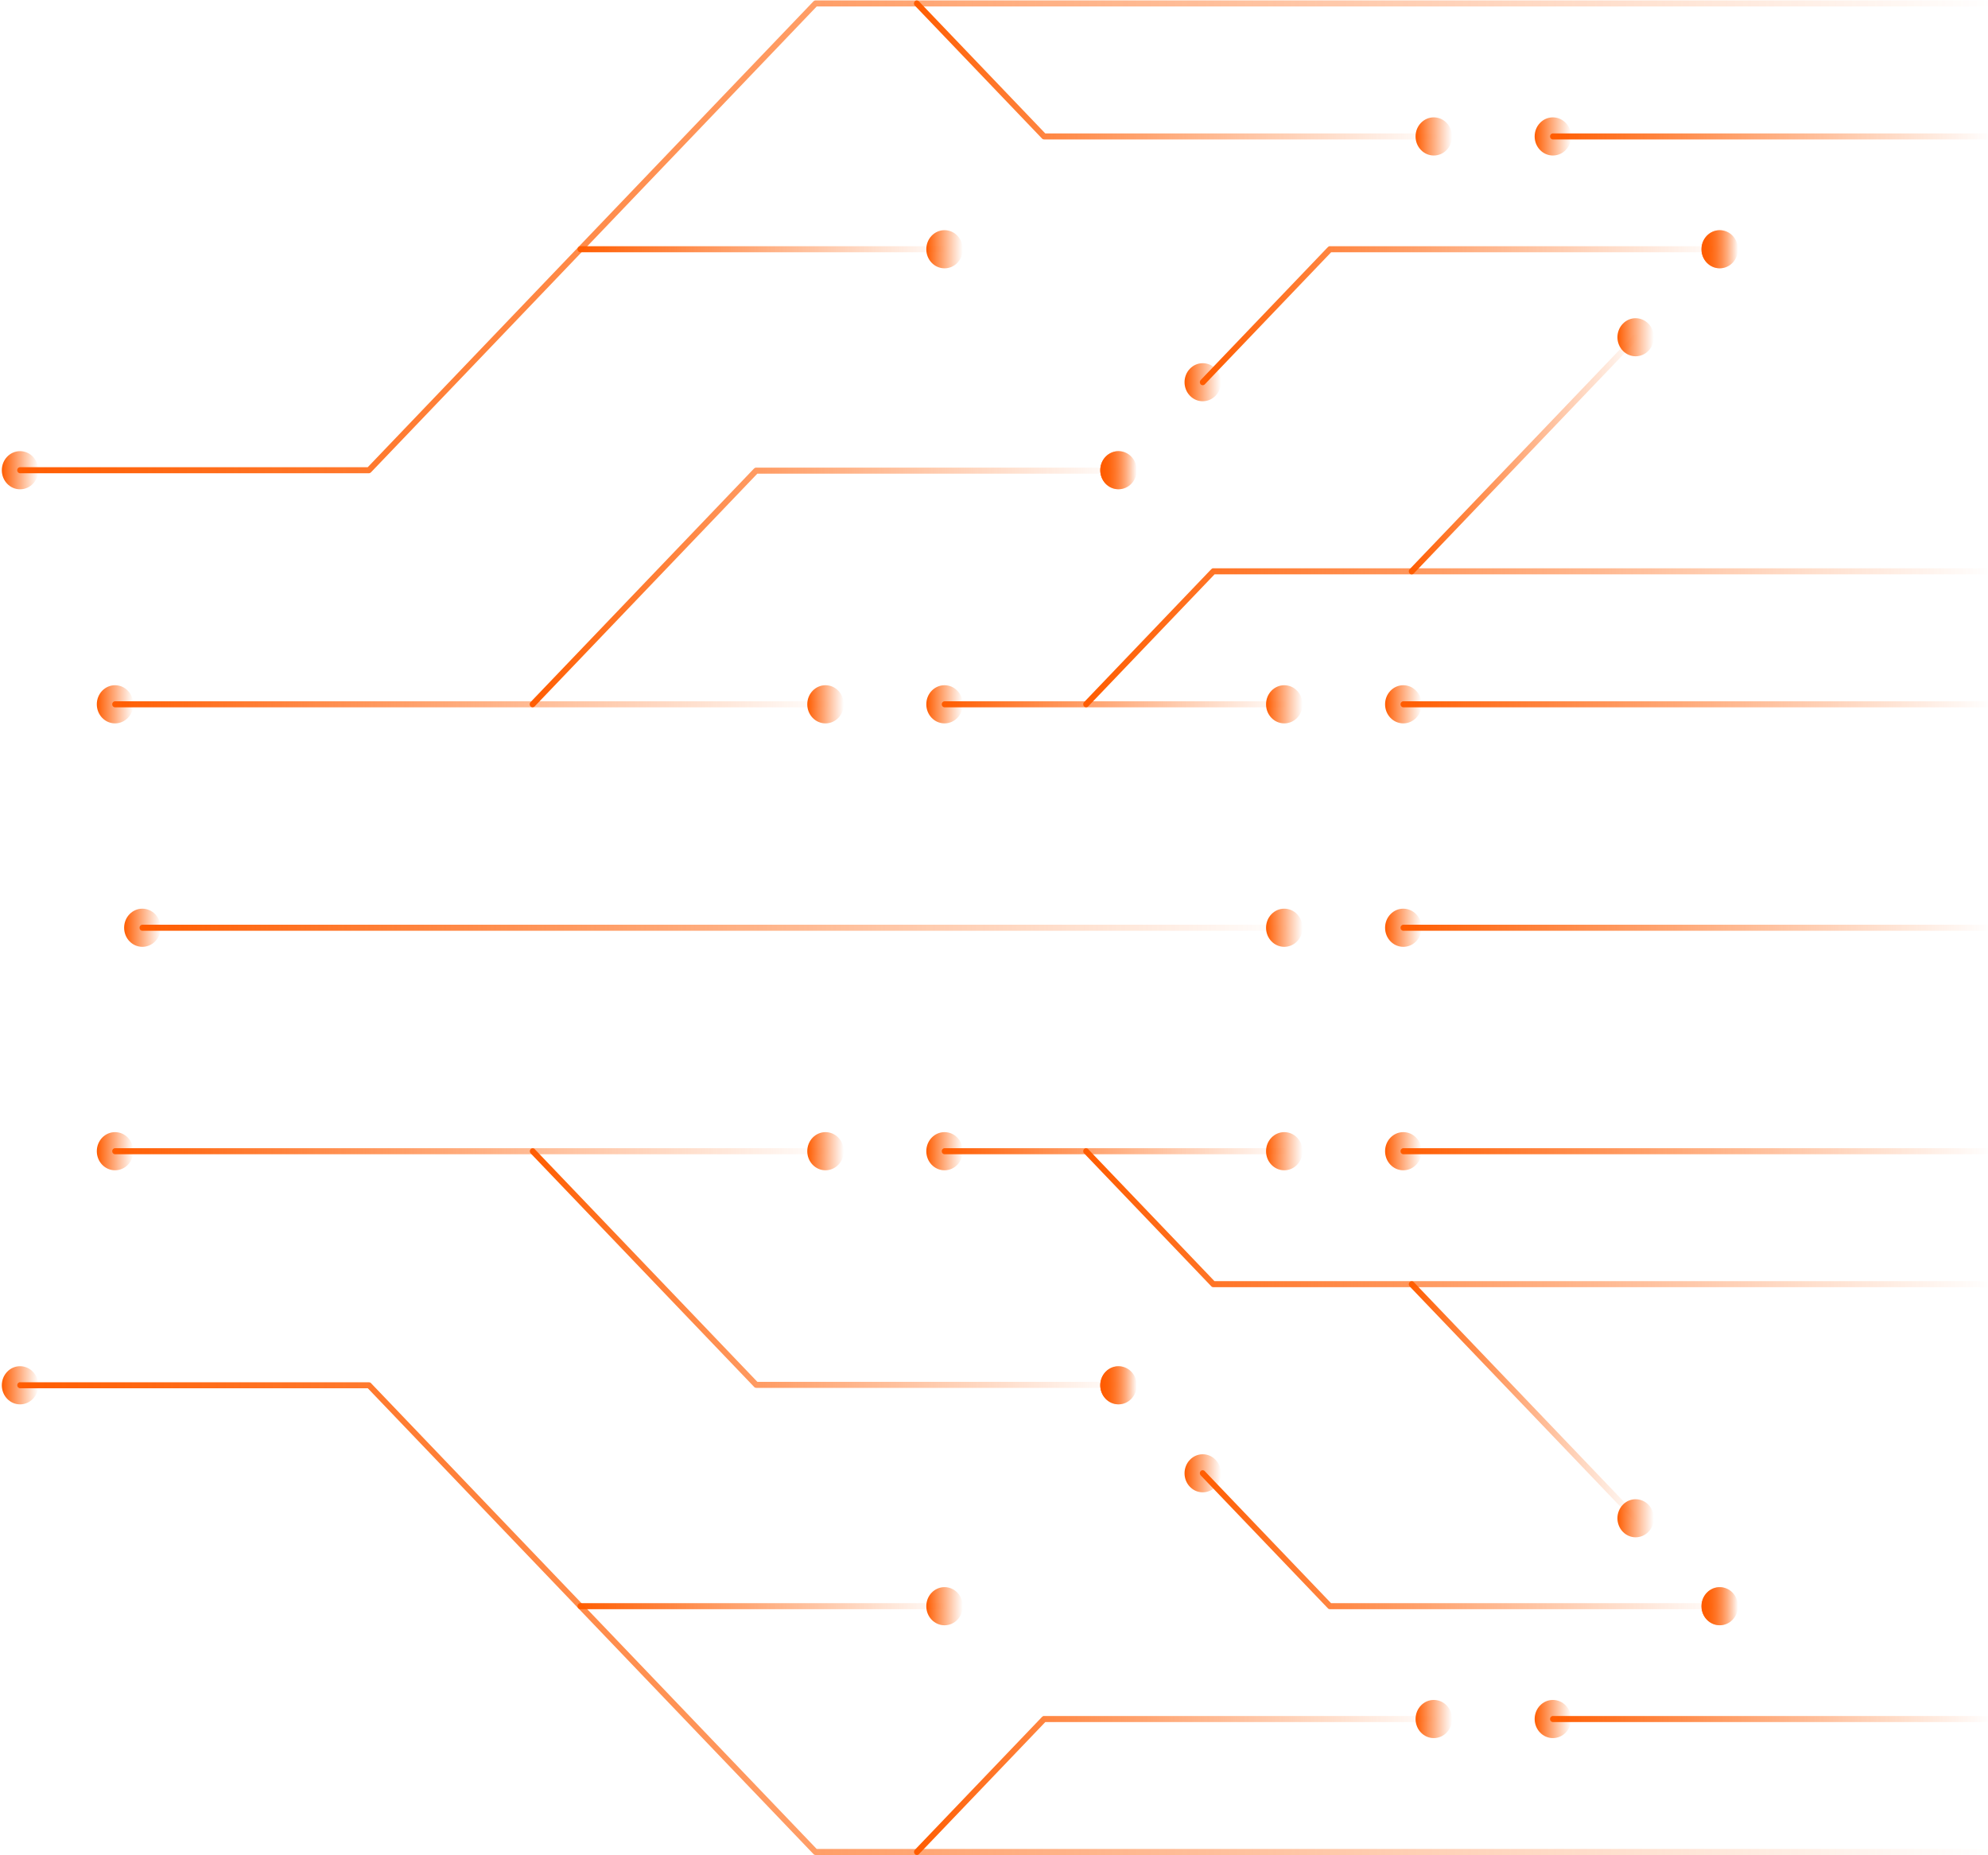 <svg width="524" height="489" viewBox="0 0 524 489" fill="none" xmlns="http://www.w3.org/2000/svg">
<path d="M35.139 185.661C35.139 182.893 32.992 180.633 30.328 180.633C27.665 180.633 25.518 182.877 25.518 185.661C25.518 188.446 27.665 190.689 30.328 190.689C32.992 190.689 35.139 188.446 35.139 185.661Z" fill="url(#paint0_linear_441_12431)"/>
<path d="M35.139 303.47C35.139 300.702 32.992 298.442 30.328 298.442C27.665 298.442 25.518 300.686 25.518 303.47C25.518 306.255 27.665 308.498 30.328 308.498C32.992 308.498 35.139 306.255 35.139 303.47Z" fill="url(#paint1_linear_441_12431)"/>
<path d="M10.1 365.175C10.1 362.407 7.953 360.147 5.289 360.147C2.626 360.147 0.479 362.391 0.479 365.175C0.479 367.96 2.626 370.204 5.289 370.204C7.953 370.204 10.1 367.96 10.1 365.175Z" fill="url(#paint2_linear_441_12431)"/>
<path d="M10.1 123.956C10.1 121.188 7.953 118.928 5.289 118.928C2.626 118.928 0.479 121.172 0.479 123.956C0.479 126.741 2.626 128.984 5.289 128.984C7.953 128.984 10.1 126.741 10.1 123.956Z" fill="url(#paint3_linear_441_12431)"/>
<path d="M42.34 244.566C42.34 241.797 40.194 239.538 37.53 239.538C34.866 239.538 32.719 241.781 32.719 244.566C32.719 247.35 34.866 249.594 37.53 249.594C40.194 249.594 42.34 247.35 42.34 244.566Z" fill="url(#paint4_linear_441_12431)"/>
<path d="M199.311 123.272L294.936 123.272C295.362 123.272 295.697 123.622 295.697 124.068C295.697 124.513 295.362 124.863 294.936 124.863L199.615 124.863L140.919 186.218C140.614 186.537 140.142 186.537 139.838 186.218C139.534 185.9 139.534 185.407 139.838 185.089L198.748 123.511C198.885 123.368 199.082 123.272 199.28 123.272L199.311 123.272Z" fill="url(#paint5_linear_441_12431)"/>
<path d="M350.542 64.908L453.276 64.908C453.702 64.908 454.037 65.258 454.037 65.704C454.037 66.15 453.702 66.499 453.276 66.499L350.862 66.499L317.556 101.314C317.251 101.632 316.779 101.632 316.475 101.314C316.17 100.996 316.17 100.503 316.475 100.184L350.009 65.131C350.146 64.988 350.344 64.892 350.542 64.892L350.542 64.908Z" fill="url(#paint6_linear_441_12431)"/>
<path d="M241.673 0.116C241.871 0.116 242.069 0.196 242.206 0.355L275.512 35.17L377.926 35.17C378.353 35.17 378.688 35.52 378.688 35.965C378.688 36.411 378.353 36.761 377.926 36.761L275.192 36.761C274.994 36.761 274.797 36.681 274.66 36.522L241.125 1.469C240.821 1.151 240.821 0.657 241.125 0.339C241.277 0.18 241.475 0.1 241.658 0.1L241.673 0.116Z" fill="url(#paint7_linear_441_12431)"/>
<path d="M319.809 149.813L523.846 149.813C524.273 149.813 524.607 150.163 524.607 150.608C524.607 151.054 524.273 151.404 523.846 151.404L320.129 151.404L286.823 186.218C286.518 186.537 286.046 186.537 285.742 186.218C285.437 185.9 285.437 185.407 285.742 185.089L319.276 150.035C319.413 149.892 319.611 149.797 319.809 149.797L319.809 149.813Z" fill="url(#paint8_linear_441_12431)"/>
<path d="M299.625 123.956C299.625 121.188 297.479 118.928 294.815 118.928C292.151 118.928 290.005 121.172 290.005 123.956C290.005 126.741 292.151 128.984 294.815 128.984C297.479 128.984 299.625 126.741 299.625 123.956Z" fill="url(#paint9_linear_441_12431)"/>
<path d="M222.402 185.661C222.402 182.893 220.256 180.633 217.592 180.633C214.928 180.633 212.782 182.877 212.782 185.661C212.782 188.446 214.928 190.689 217.592 190.689C220.256 190.689 222.402 188.446 222.402 185.661Z" fill="url(#paint10_linear_441_12431)"/>
<path d="M253.775 65.704C253.775 62.935 251.629 60.676 248.965 60.676C246.301 60.676 244.155 62.919 244.155 65.704C244.155 68.488 246.301 70.732 248.965 70.732C251.629 70.732 253.775 68.488 253.775 65.704Z" fill="url(#paint11_linear_441_12431)"/>
<path d="M382.736 35.965C382.736 33.197 380.59 30.937 377.926 30.937C375.262 30.937 373.116 33.181 373.116 35.965C373.116 38.75 375.262 40.993 377.926 40.993C380.59 40.993 382.736 38.75 382.736 35.965Z" fill="url(#paint12_linear_441_12431)"/>
<path d="M253.775 185.661C253.775 182.893 251.629 180.633 248.965 180.633C246.301 180.633 244.155 182.877 244.155 185.661C244.155 188.446 246.301 190.689 248.965 190.689C251.629 190.689 253.775 188.446 253.775 185.661Z" fill="url(#paint13_linear_441_12431)"/>
<path d="M343.326 244.566C343.326 241.798 341.18 239.538 338.516 239.538C335.852 239.538 333.706 241.782 333.706 244.566C333.706 247.351 335.852 249.594 338.516 249.594C341.18 249.594 343.326 247.351 343.326 244.566Z" fill="url(#paint14_linear_441_12431)"/>
<path d="M374.699 244.566C374.699 241.798 372.553 239.538 369.889 239.538C367.225 239.538 365.079 241.782 365.079 244.566C365.079 247.351 367.225 249.594 369.889 249.594C372.553 249.594 374.699 247.351 374.699 244.566Z" fill="url(#paint15_linear_441_12431)"/>
<path d="M374.699 185.661C374.699 182.893 372.553 180.633 369.889 180.633C367.225 180.633 365.079 182.877 365.079 185.661C365.079 188.446 367.225 190.689 369.889 190.689C372.553 190.689 374.699 188.446 374.699 185.661Z" fill="url(#paint16_linear_441_12431)"/>
<path d="M414.125 35.965C414.125 33.197 411.979 30.937 409.315 30.937C406.651 30.937 404.505 33.181 404.505 35.965C404.505 38.75 406.651 40.993 409.315 40.993C411.979 40.993 414.125 38.75 414.125 35.965Z" fill="url(#paint17_linear_441_12431)"/>
<path d="M343.326 185.661C343.326 182.893 341.18 180.633 338.516 180.633C335.852 180.633 333.706 182.877 333.706 185.661C333.706 188.446 335.852 190.689 338.516 190.689C341.18 190.689 343.326 188.446 343.326 185.661Z" fill="url(#paint18_linear_441_12431)"/>
<path d="M298.221 120.392C296.348 118.435 293.304 118.435 291.432 120.392C289.559 122.349 289.559 125.532 291.432 127.489C293.304 129.446 296.348 129.446 298.221 127.489C300.093 125.532 300.093 122.349 298.221 120.392Z" fill="url(#paint19_linear_441_12431)"/>
<path d="M320.416 97.209C318.544 95.252 315.499 95.252 313.627 97.209C311.755 99.166 311.755 102.348 313.627 104.305C315.499 106.263 318.544 106.263 320.416 104.305C322.288 102.348 322.288 99.166 320.416 97.209Z" fill="url(#paint20_linear_441_12431)"/>
<path d="M434.522 85.355C432.649 83.397 429.605 83.397 427.732 85.355C425.86 87.312 425.86 90.494 427.732 92.451C429.605 94.408 432.649 94.408 434.522 92.451C436.394 90.494 436.394 87.312 434.522 85.355Z" fill="url(#paint21_linear_441_12431)"/>
<path d="M456.717 62.155C454.845 60.198 451.8 60.198 449.928 62.155C448.055 64.112 448.055 67.295 449.928 69.252C451.8 71.209 454.845 71.209 456.717 69.252C458.589 67.295 458.589 64.112 456.717 62.155Z" fill="url(#paint22_linear_441_12431)"/>
<path d="M248.98 184.866L338.532 184.866C338.958 184.866 339.293 185.216 339.293 185.661C339.293 186.107 338.958 186.457 338.532 186.457L248.98 186.457C248.554 186.457 248.219 186.107 248.219 185.661C248.219 185.216 248.554 184.866 248.98 184.866Z" fill="url(#paint23_linear_441_12431)"/>
<path d="M453.276 60.676C450.619 60.676 448.466 62.927 448.466 65.704C448.466 68.481 450.619 70.732 453.276 70.732C455.932 70.732 458.086 68.481 458.086 65.704C458.086 62.927 455.932 60.676 453.276 60.676Z" fill="url(#paint24_linear_441_12431)"/>
<path d="M431.13 88.107C431.327 88.107 431.525 88.187 431.662 88.346C431.967 88.664 431.967 89.157 431.662 89.476L372.631 151.181C372.326 151.499 371.855 151.499 371.55 151.181C371.246 150.863 371.246 150.369 371.55 150.051L430.582 88.346C430.734 88.187 430.932 88.107 431.114 88.107L431.13 88.107Z" fill="url(#paint25_linear_441_12431)"/>
<path d="M152.973 64.908L248.979 64.908C249.405 64.908 249.74 65.258 249.74 65.704C249.74 66.15 249.405 66.499 248.979 66.499L152.973 66.499C152.547 66.499 152.212 66.149 152.212 65.704C152.212 65.258 152.547 64.908 152.973 64.908Z" fill="url(#paint26_linear_441_12431)"/>
<path d="M409.315 35.17L523.846 35.17C524.273 35.17 524.607 35.52 524.607 35.965C524.607 36.411 524.273 36.761 523.846 36.761L409.315 36.761C408.889 36.761 408.554 36.411 408.554 35.965C408.554 35.52 408.889 35.17 409.315 35.17Z" fill="url(#paint27_linear_441_12431)"/>
<path d="M369.905 243.77L523.846 243.77C524.273 243.77 524.607 244.12 524.607 244.566C524.607 245.011 524.273 245.361 523.846 245.361L369.905 245.361C369.479 245.361 369.144 245.011 369.144 244.566C369.144 244.12 369.479 243.77 369.905 243.77Z" fill="url(#paint28_linear_441_12431)"/>
<path d="M369.905 184.866L523.846 184.866C524.273 184.866 524.607 185.216 524.607 185.661C524.607 186.107 524.273 186.457 523.846 186.457L369.905 186.457C369.479 186.457 369.144 186.107 369.144 185.661C369.144 185.216 369.479 184.866 369.905 184.866Z" fill="url(#paint29_linear_441_12431)"/>
<path d="M140.4 302.675C140.598 302.675 140.795 302.755 140.932 302.914L199.629 364.269L294.95 364.269C295.376 364.269 295.711 364.619 295.711 365.064C295.711 365.51 295.376 365.86 294.95 365.86L199.324 365.86C199.127 365.86 198.929 365.78 198.792 365.621L139.882 304.043C139.578 303.725 139.578 303.232 139.882 302.914C140.034 302.755 140.232 302.675 140.415 302.675L140.4 302.675Z" fill="url(#paint30_linear_441_12431)"/>
<path d="M317.008 387.563C317.205 387.563 317.403 387.643 317.54 387.802L350.846 422.616L453.276 422.616C453.702 422.616 454.037 422.966 454.037 423.412C454.037 423.857 453.702 424.208 453.276 424.208L350.542 424.208C350.344 424.208 350.146 424.128 350.009 423.969L316.475 388.916C316.17 388.597 316.17 388.104 316.475 387.786C316.627 387.627 316.825 387.547 317.008 387.547L317.008 387.563Z" fill="url(#paint31_linear_441_12431)"/>
<path d="M275.208 452.355L377.942 452.355C378.368 452.355 378.703 452.705 378.703 453.151C378.703 453.596 378.368 453.946 377.942 453.946L275.528 453.946L242.222 488.761C241.917 489.079 241.445 489.079 241.141 488.761C240.836 488.443 240.836 487.949 241.141 487.631L274.675 452.578C274.812 452.435 275.01 452.339 275.208 452.339L275.208 452.355Z" fill="url(#paint32_linear_441_12431)"/>
<path d="M286.275 302.675C286.473 302.675 286.67 302.755 286.807 302.914L320.113 337.728L523.846 337.728C524.273 337.728 524.607 338.078 524.607 338.524C524.607 338.969 524.273 339.319 523.846 339.319L319.809 339.319C319.611 339.319 319.413 339.24 319.276 339.081L285.742 304.027C285.437 303.709 285.437 303.216 285.742 302.898C285.894 302.739 286.092 302.659 286.275 302.659L286.275 302.675Z" fill="url(#paint33_linear_441_12431)"/>
<path d="M299.625 365.176C299.625 367.944 297.479 370.204 294.815 370.204C292.151 370.204 290.005 367.96 290.005 365.176C290.005 362.391 292.151 360.147 294.815 360.147C297.479 360.147 299.625 362.391 299.625 365.176Z" fill="url(#paint34_linear_441_12431)"/>
<path d="M222.402 303.47C222.402 306.239 220.256 308.499 217.592 308.499C214.928 308.499 212.782 306.255 212.782 303.47C212.782 300.686 214.928 298.442 217.592 298.442C220.256 298.442 222.402 300.686 222.402 303.47Z" fill="url(#paint35_linear_441_12431)"/>
<path d="M253.775 423.412C253.775 426.181 251.629 428.44 248.965 428.44C246.301 428.44 244.155 426.197 244.155 423.412C244.155 420.628 246.301 418.384 248.965 418.384C251.629 418.384 253.775 420.628 253.775 423.412Z" fill="url(#paint36_linear_441_12431)"/>
<path d="M382.738 453.151C382.738 455.919 380.592 458.179 377.928 458.179C375.264 458.179 373.118 455.935 373.118 453.151C373.118 450.366 375.264 448.123 377.928 448.123C380.592 448.123 382.738 450.366 382.738 453.151Z" fill="url(#paint37_linear_441_12431)"/>
<path d="M253.775 303.47C253.775 306.239 251.629 308.499 248.965 308.499C246.301 308.499 244.155 306.255 244.155 303.47C244.155 300.686 246.301 298.442 248.965 298.442C251.629 298.442 253.775 300.686 253.775 303.47Z" fill="url(#paint38_linear_441_12431)"/>
<path d="M374.699 303.47C374.699 306.239 372.553 308.499 369.889 308.499C367.225 308.499 365.079 306.255 365.079 303.47C365.079 300.686 367.225 298.442 369.889 298.442C372.553 298.442 374.699 300.686 374.699 303.47Z" fill="url(#paint39_linear_441_12431)"/>
<path d="M414.125 453.151C414.125 455.919 411.979 458.179 409.315 458.179C406.651 458.179 404.505 455.935 404.505 453.151C404.505 450.366 406.651 448.123 409.315 448.123C411.979 448.123 414.125 450.366 414.125 453.151Z" fill="url(#paint40_linear_441_12431)"/>
<path d="M343.326 303.47C343.326 306.239 341.18 308.499 338.516 308.499C335.852 308.499 333.706 306.255 333.706 303.47C333.706 300.686 335.852 298.442 338.516 298.442C341.18 298.442 343.326 300.686 343.326 303.47Z" fill="url(#paint41_linear_441_12431)"/>
<path d="M298.221 368.724C296.348 370.681 293.304 370.681 291.432 368.724C289.559 366.767 289.559 363.585 291.432 361.628C293.304 359.671 296.348 359.671 298.221 361.628C300.093 363.585 300.093 366.767 298.221 368.724Z" fill="url(#paint42_linear_441_12431)"/>
<path d="M320.416 391.923C318.544 393.88 315.499 393.88 313.627 391.923C311.755 389.966 311.755 386.784 313.627 384.827C315.499 382.87 318.544 382.87 320.416 384.827C322.288 386.784 322.288 389.966 320.416 391.923Z" fill="url(#paint43_linear_441_12431)"/>
<path d="M434.522 403.777C432.649 405.734 429.605 405.734 427.732 403.777C425.86 401.82 425.86 398.638 427.732 396.681C429.605 394.724 432.649 394.724 434.522 396.681C436.394 398.638 436.394 401.82 434.522 403.777Z" fill="url(#paint44_linear_441_12431)"/>
<path d="M456.717 426.96C454.845 428.918 451.8 428.918 449.928 426.96C448.055 425.003 448.055 421.821 449.928 419.864C451.8 417.907 454.845 417.907 456.717 419.864C458.589 421.821 458.589 425.003 456.717 426.96Z" fill="url(#paint45_linear_441_12431)"/>
<path d="M248.98 302.675L338.532 302.675C338.958 302.675 339.293 303.025 339.293 303.471C339.293 303.916 338.958 304.266 338.532 304.266L248.98 304.266C248.554 304.266 248.219 303.916 248.219 303.471C248.219 303.025 248.554 302.675 248.98 302.675Z" fill="url(#paint46_linear_441_12431)"/>
<path d="M453.276 418.384C450.619 418.384 448.466 420.635 448.466 423.412C448.466 426.189 450.619 428.44 453.276 428.44C455.932 428.44 458.086 426.189 458.086 423.412C458.086 420.635 455.932 418.384 453.276 418.384Z" fill="url(#paint47_linear_441_12431)"/>
<path d="M372.098 337.728C372.296 337.728 372.494 337.808 372.631 337.967L431.662 399.672C431.967 399.99 431.967 400.484 431.662 400.802C431.358 401.12 430.886 401.12 430.582 400.802L371.55 339.097C371.246 338.779 371.246 338.285 371.55 337.967C371.702 337.808 371.9 337.728 372.083 337.728L372.098 337.728Z" fill="url(#paint48_linear_441_12431)"/>
<path d="M152.973 422.616L248.979 422.616C249.405 422.616 249.74 422.966 249.74 423.412C249.74 423.857 249.405 424.208 248.979 424.208L152.973 424.208C152.547 424.208 152.212 423.857 152.212 423.412C152.212 422.966 152.547 422.616 152.973 422.616Z" fill="url(#paint49_linear_441_12431)"/>
<path d="M409.315 452.355L523.846 452.355C524.273 452.355 524.607 452.705 524.607 453.151C524.607 453.596 524.273 453.946 523.846 453.946L409.315 453.946C408.889 453.946 408.554 453.596 408.554 453.151C408.554 452.705 408.889 452.355 409.315 452.355Z" fill="url(#paint50_linear_441_12431)"/>
<path d="M369.905 302.675L523.846 302.675C524.273 302.675 524.607 303.025 524.607 303.471C524.607 303.916 524.273 304.266 523.846 304.266L369.905 304.266C369.479 304.266 369.144 303.916 369.144 303.471C369.144 303.025 369.479 302.675 369.905 302.675Z" fill="url(#paint51_linear_441_12431)"/>
<path d="M37.544 243.77L338.516 243.77C338.942 243.77 339.277 244.12 339.277 244.566C339.277 245.011 338.942 245.361 338.516 245.361L37.529 245.361C37.103 245.361 36.768 245.011 36.768 244.566C36.768 244.12 37.103 243.77 37.529 243.77L37.544 243.77Z" fill="url(#paint52_linear_441_12431)"/>
<path d="M30.329 184.866L217.714 184.866C218.14 184.866 218.475 185.216 218.475 185.661C218.475 186.107 218.14 186.457 217.714 186.457L30.329 186.457C29.903 186.457 29.568 186.107 29.568 185.661C29.568 185.216 29.903 184.866 30.329 184.866Z" fill="url(#paint53_linear_441_12431)"/>
<path d="M214.959 0.117L523.846 0.117C524.273 0.117 524.607 0.467 524.607 0.912C524.607 1.358 524.273 1.708 523.846 1.708L215.263 1.708L97.779 124.513C97.642 124.656 97.444 124.752 97.246 124.752L5.29 124.752C4.863 124.752 4.528 124.402 4.528 123.956C4.528 123.511 4.863 123.161 5.29 123.161L96.927 123.161L214.411 0.355C214.548 0.212 214.746 0.117 214.944 0.117L214.959 0.117Z" fill="url(#paint54_linear_441_12431)"/>
<path d="M30.329 302.675L217.714 302.675C218.14 302.675 218.475 303.025 218.475 303.471C218.475 303.916 218.14 304.266 217.714 304.266L30.329 304.266C29.903 304.266 29.568 303.916 29.568 303.471C29.568 303.025 29.903 302.675 30.329 302.675Z" fill="url(#paint55_linear_441_12431)"/>
<path d="M5.305 364.38L97.262 364.38C97.46 364.38 97.657 364.46 97.794 364.619L215.263 487.408L523.846 487.408C524.273 487.408 524.607 487.758 524.607 488.204C524.607 488.649 524.273 489 523.846 489L214.959 488.999C214.761 488.999 214.563 488.92 214.426 488.761L96.942 365.955L5.305 365.955C4.879 365.955 4.544 365.605 4.544 365.16C4.544 364.714 4.879 364.364 5.305 364.364L5.305 364.38Z" fill="url(#paint56_linear_441_12431)"/>
<defs>
<linearGradient id="paint0_linear_441_12431" x1="25.491" y1="185.26" x2="35.166" y2="185.26" gradientUnits="userSpaceOnUse">
<stop stop-color="#FF5C00"/>
<stop offset="1" stop-color="#FF5C00" stop-opacity="0"/>
</linearGradient>
<linearGradient id="paint1_linear_441_12431" x1="25.491" y1="303.069" x2="35.166" y2="303.069" gradientUnits="userSpaceOnUse">
<stop stop-color="#FF5C00"/>
<stop offset="1" stop-color="#FF5C00" stop-opacity="0"/>
</linearGradient>
<linearGradient id="paint2_linear_441_12431" x1="0.452" y1="364.774" x2="10.127" y2="364.774" gradientUnits="userSpaceOnUse">
<stop stop-color="#FF5C00"/>
<stop offset="1" stop-color="#FF5C00" stop-opacity="0"/>
</linearGradient>
<linearGradient id="paint3_linear_441_12431" x1="0.452" y1="123.555" x2="10.127" y2="123.555" gradientUnits="userSpaceOnUse">
<stop stop-color="#FF5C00"/>
<stop offset="1" stop-color="#FF5C00" stop-opacity="0"/>
</linearGradient>
<linearGradient id="paint4_linear_441_12431" x1="32.693" y1="244.164" x2="42.367" y2="244.164" gradientUnits="userSpaceOnUse">
<stop stop-color="#FF5C00"/>
<stop offset="1" stop-color="#FF5C00" stop-opacity="0"/>
</linearGradient>
<linearGradient id="paint5_linear_441_12431" x1="139.172" y1="152.341" x2="296.146" y2="152.341" gradientUnits="userSpaceOnUse">
<stop stop-color="#FF5C00"/>
<stop offset="1" stop-color="#FF5C00" stop-opacity="0"/>
</linearGradient>
<linearGradient id="paint6_linear_441_12431" x1="315.861" y1="81.759" x2="454.433" y2="81.759" gradientUnits="userSpaceOnUse">
<stop stop-color="#FF5C00"/>
<stop offset="1" stop-color="#FF5C00" stop-opacity="0"/>
</linearGradient>
<linearGradient id="paint7_linear_441_12431" x1="240.511" y1="16.967" x2="379.084" y2="16.967" gradientUnits="userSpaceOnUse">
<stop stop-color="#FF5C00"/>
<stop offset="1" stop-color="#FF5C00" stop-opacity="0"/>
</linearGradient>
<linearGradient id="paint8_linear_441_12431" x1="284.844" y1="166.663" x2="525.295" y2="166.663" gradientUnits="userSpaceOnUse">
<stop stop-color="#FF5C00"/>
<stop offset="1" stop-color="#FF5C00" stop-opacity="0"/>
</linearGradient>
<linearGradient id="paint9_linear_441_12431" x1="289.978" y1="123.555" x2="299.653" y2="123.555" gradientUnits="userSpaceOnUse">
<stop stop-color="#FF5C00"/>
<stop offset="1" stop-color="#FF5C00" stop-opacity="0"/>
</linearGradient>
<linearGradient id="paint10_linear_441_12431" x1="212.755" y1="185.26" x2="222.43" y2="185.26" gradientUnits="userSpaceOnUse">
<stop stop-color="#FF5C00"/>
<stop offset="1" stop-color="#FF5C00" stop-opacity="0"/>
</linearGradient>
<linearGradient id="paint11_linear_441_12431" x1="244.128" y1="65.302" x2="253.803" y2="65.302" gradientUnits="userSpaceOnUse">
<stop stop-color="#FF5C00"/>
<stop offset="1" stop-color="#FF5C00" stop-opacity="0"/>
</linearGradient>
<linearGradient id="paint12_linear_441_12431" x1="373.089" y1="35.563" x2="382.764" y2="35.563" gradientUnits="userSpaceOnUse">
<stop stop-color="#FF5C00"/>
<stop offset="1" stop-color="#FF5C00" stop-opacity="0"/>
</linearGradient>
<linearGradient id="paint13_linear_441_12431" x1="244.128" y1="185.26" x2="253.803" y2="185.26" gradientUnits="userSpaceOnUse">
<stop stop-color="#FF5C00"/>
<stop offset="1" stop-color="#FF5C00" stop-opacity="0"/>
</linearGradient>
<linearGradient id="paint14_linear_441_12431" x1="333.679" y1="244.165" x2="343.354" y2="244.165" gradientUnits="userSpaceOnUse">
<stop stop-color="#FF5C00"/>
<stop offset="1" stop-color="#FF5C00" stop-opacity="0"/>
</linearGradient>
<linearGradient id="paint15_linear_441_12431" x1="365.052" y1="244.165" x2="374.727" y2="244.165" gradientUnits="userSpaceOnUse">
<stop stop-color="#FF5C00"/>
<stop offset="1" stop-color="#FF5C00" stop-opacity="0"/>
</linearGradient>
<linearGradient id="paint16_linear_441_12431" x1="365.052" y1="185.26" x2="374.727" y2="185.26" gradientUnits="userSpaceOnUse">
<stop stop-color="#FF5C00"/>
<stop offset="1" stop-color="#FF5C00" stop-opacity="0"/>
</linearGradient>
<linearGradient id="paint17_linear_441_12431" x1="404.478" y1="35.563" x2="414.153" y2="35.563" gradientUnits="userSpaceOnUse">
<stop stop-color="#FF5C00"/>
<stop offset="1" stop-color="#FF5C00" stop-opacity="0"/>
</linearGradient>
<linearGradient id="paint18_linear_441_12431" x1="333.679" y1="185.26" x2="343.354" y2="185.26" gradientUnits="userSpaceOnUse">
<stop stop-color="#FF5C00"/>
<stop offset="1" stop-color="#FF5C00" stop-opacity="0"/>
</linearGradient>
<linearGradient id="paint19_linear_441_12431" x1="290.001" y1="123.54" x2="299.653" y2="123.54" gradientUnits="userSpaceOnUse">
<stop stop-color="#FF5C00"/>
<stop offset="1" stop-color="#FF5C00" stop-opacity="0"/>
</linearGradient>
<linearGradient id="paint20_linear_441_12431" x1="312.196" y1="100.357" x2="321.848" y2="100.357" gradientUnits="userSpaceOnUse">
<stop stop-color="#FF5C00"/>
<stop offset="1" stop-color="#FF5C00" stop-opacity="0"/>
</linearGradient>
<linearGradient id="paint21_linear_441_12431" x1="426.301" y1="88.502" x2="435.953" y2="88.502" gradientUnits="userSpaceOnUse">
<stop stop-color="#FF5C00"/>
<stop offset="1" stop-color="#FF5C00" stop-opacity="0"/>
</linearGradient>
<linearGradient id="paint22_linear_441_12431" x1="448.497" y1="65.303" x2="458.149" y2="65.303" gradientUnits="userSpaceOnUse">
<stop stop-color="#FF5C00"/>
<stop offset="1" stop-color="#FF5C00" stop-opacity="0"/>
</linearGradient>
<linearGradient id="paint23_linear_441_12431" x1="247.964" y1="185.598" x2="339.555" y2="185.598" gradientUnits="userSpaceOnUse">
<stop stop-color="#FF5C00"/>
<stop offset="1" stop-color="#FF5C00" stop-opacity="0"/>
</linearGradient>
<linearGradient id="paint24_linear_441_12431" x1="448.439" y1="65.302" x2="458.114" y2="65.302" gradientUnits="userSpaceOnUse">
<stop stop-color="#FF5C00"/>
<stop offset="1" stop-color="#FF5C00" stop-opacity="0"/>
</linearGradient>
<linearGradient id="paint25_linear_441_12431" x1="371.152" y1="117.235" x2="432.065" y2="117.235" gradientUnits="userSpaceOnUse">
<stop stop-color="#FF5C00"/>
<stop offset="1" stop-color="#FF5C00" stop-opacity="0"/>
</linearGradient>
<linearGradient id="paint26_linear_441_12431" x1="151.939" y1="65.64" x2="250.021" y2="65.641" gradientUnits="userSpaceOnUse">
<stop stop-color="#FF5C00"/>
<stop offset="1" stop-color="#FF5C00" stop-opacity="0"/>
</linearGradient>
<linearGradient id="paint27_linear_441_12431" x1="408.229" y1="35.902" x2="524.941" y2="35.902" gradientUnits="userSpaceOnUse">
<stop stop-color="#FF5C00"/>
<stop offset="1" stop-color="#FF5C00" stop-opacity="0"/>
</linearGradient>
<linearGradient id="paint28_linear_441_12431" x1="368.708" y1="244.502" x2="525.054" y2="244.502" gradientUnits="userSpaceOnUse">
<stop stop-color="#FF5C00"/>
<stop offset="1" stop-color="#FF5C00" stop-opacity="0"/>
</linearGradient>
<linearGradient id="paint29_linear_441_12431" x1="368.708" y1="185.598" x2="525.054" y2="185.598" gradientUnits="userSpaceOnUse">
<stop stop-color="#FF5C00"/>
<stop offset="1" stop-color="#FF5C00" stop-opacity="0"/>
</linearGradient>
<linearGradient id="paint30_linear_441_12431" x1="139.217" y1="331.744" x2="296.159" y2="331.744" gradientUnits="userSpaceOnUse">
<stop stop-color="#FF5C00"/>
<stop offset="1" stop-color="#FF5C00" stop-opacity="0"/>
</linearGradient>
<linearGradient id="paint31_linear_441_12431" x1="315.861" y1="404.413" x2="454.433" y2="404.413" gradientUnits="userSpaceOnUse">
<stop stop-color="#FF5C00"/>
<stop offset="1" stop-color="#FF5C00" stop-opacity="0"/>
</linearGradient>
<linearGradient id="paint32_linear_441_12431" x1="240.527" y1="469.205" x2="379.099" y2="469.205" gradientUnits="userSpaceOnUse">
<stop stop-color="#FF5C00"/>
<stop offset="1" stop-color="#FF5C00" stop-opacity="0"/>
</linearGradient>
<linearGradient id="paint33_linear_441_12431" x1="284.844" y1="319.525" x2="525.295" y2="319.525" gradientUnits="userSpaceOnUse">
<stop stop-color="#FF5C00"/>
<stop offset="1" stop-color="#FF5C00" stop-opacity="0"/>
</linearGradient>
<linearGradient id="paint34_linear_441_12431" x1="289.978" y1="364.774" x2="299.653" y2="364.774" gradientUnits="userSpaceOnUse">
<stop stop-color="#FF5C00"/>
<stop offset="1" stop-color="#FF5C00" stop-opacity="0"/>
</linearGradient>
<linearGradient id="paint35_linear_441_12431" x1="212.755" y1="303.069" x2="222.43" y2="303.069" gradientUnits="userSpaceOnUse">
<stop stop-color="#FF5C00"/>
<stop offset="1" stop-color="#FF5C00" stop-opacity="0"/>
</linearGradient>
<linearGradient id="paint36_linear_441_12431" x1="244.128" y1="423.011" x2="253.803" y2="423.011" gradientUnits="userSpaceOnUse">
<stop stop-color="#FF5C00"/>
<stop offset="1" stop-color="#FF5C00" stop-opacity="0"/>
</linearGradient>
<linearGradient id="paint37_linear_441_12431" x1="373.091" y1="452.749" x2="382.766" y2="452.749" gradientUnits="userSpaceOnUse">
<stop stop-color="#FF5C00"/>
<stop offset="1" stop-color="#FF5C00" stop-opacity="0"/>
</linearGradient>
<linearGradient id="paint38_linear_441_12431" x1="244.128" y1="303.069" x2="253.803" y2="303.069" gradientUnits="userSpaceOnUse">
<stop stop-color="#FF5C00"/>
<stop offset="1" stop-color="#FF5C00" stop-opacity="0"/>
</linearGradient>
<linearGradient id="paint39_linear_441_12431" x1="365.052" y1="303.069" x2="374.727" y2="303.069" gradientUnits="userSpaceOnUse">
<stop stop-color="#FF5C00"/>
<stop offset="1" stop-color="#FF5C00" stop-opacity="0"/>
</linearGradient>
<linearGradient id="paint40_linear_441_12431" x1="404.478" y1="452.749" x2="414.153" y2="452.749" gradientUnits="userSpaceOnUse">
<stop stop-color="#FF5C00"/>
<stop offset="1" stop-color="#FF5C00" stop-opacity="0"/>
</linearGradient>
<linearGradient id="paint41_linear_441_12431" x1="333.679" y1="303.069" x2="343.354" y2="303.069" gradientUnits="userSpaceOnUse">
<stop stop-color="#FF5C00"/>
<stop offset="1" stop-color="#FF5C00" stop-opacity="0"/>
</linearGradient>
<linearGradient id="paint42_linear_441_12431" x1="290.001" y1="364.775" x2="299.653" y2="364.775" gradientUnits="userSpaceOnUse">
<stop stop-color="#FF5C00"/>
<stop offset="1" stop-color="#FF5C00" stop-opacity="0"/>
</linearGradient>
<linearGradient id="paint43_linear_441_12431" x1="312.196" y1="387.974" x2="321.848" y2="387.974" gradientUnits="userSpaceOnUse">
<stop stop-color="#FF5C00"/>
<stop offset="1" stop-color="#FF5C00" stop-opacity="0"/>
</linearGradient>
<linearGradient id="paint44_linear_441_12431" x1="426.301" y1="399.828" x2="435.953" y2="399.828" gradientUnits="userSpaceOnUse">
<stop stop-color="#FF5C00"/>
<stop offset="1" stop-color="#FF5C00" stop-opacity="0"/>
</linearGradient>
<linearGradient id="paint45_linear_441_12431" x1="448.497" y1="423.011" x2="458.149" y2="423.011" gradientUnits="userSpaceOnUse">
<stop stop-color="#FF5C00"/>
<stop offset="1" stop-color="#FF5C00" stop-opacity="0"/>
</linearGradient>
<linearGradient id="paint46_linear_441_12431" x1="247.964" y1="303.407" x2="339.555" y2="303.407" gradientUnits="userSpaceOnUse">
<stop stop-color="#FF5C00"/>
<stop offset="1" stop-color="#FF5C00" stop-opacity="0"/>
</linearGradient>
<linearGradient id="paint47_linear_441_12431" x1="448.439" y1="423.011" x2="458.114" y2="423.011" gradientUnits="userSpaceOnUse">
<stop stop-color="#FF5C00"/>
<stop offset="1" stop-color="#FF5C00" stop-opacity="0"/>
</linearGradient>
<linearGradient id="paint48_linear_441_12431" x1="371.152" y1="366.856" x2="432.065" y2="366.856" gradientUnits="userSpaceOnUse">
<stop stop-color="#FF5C00"/>
<stop offset="1" stop-color="#FF5C00" stop-opacity="0"/>
</linearGradient>
<linearGradient id="paint49_linear_441_12431" x1="151.939" y1="423.348" x2="250.021" y2="423.348" gradientUnits="userSpaceOnUse">
<stop stop-color="#FF5C00"/>
<stop offset="1" stop-color="#FF5C00" stop-opacity="0"/>
</linearGradient>
<linearGradient id="paint50_linear_441_12431" x1="408.229" y1="453.087" x2="524.941" y2="453.087" gradientUnits="userSpaceOnUse">
<stop stop-color="#FF5C00"/>
<stop offset="1" stop-color="#FF5C00" stop-opacity="0"/>
</linearGradient>
<linearGradient id="paint51_linear_441_12431" x1="368.708" y1="303.407" x2="525.054" y2="303.407" gradientUnits="userSpaceOnUse">
<stop stop-color="#FF5C00"/>
<stop offset="1" stop-color="#FF5C00" stop-opacity="0"/>
</linearGradient>
<linearGradient id="paint52_linear_441_12431" x1="35.921" y1="244.502" x2="340.147" y2="244.503" gradientUnits="userSpaceOnUse">
<stop stop-color="#FF5C00"/>
<stop offset="1" stop-color="#FF5C00" stop-opacity="0"/>
</linearGradient>
<linearGradient id="paint53_linear_441_12431" x1="29.039" y1="185.598" x2="219.018" y2="185.598" gradientUnits="userSpaceOnUse">
<stop stop-color="#FF5C00"/>
<stop offset="1" stop-color="#FF5C00" stop-opacity="0"/>
</linearGradient>
<linearGradient id="paint54_linear_441_12431" x1="3.072" y1="57.457" x2="526.102" y2="57.457" gradientUnits="userSpaceOnUse">
<stop stop-color="#FF5C00"/>
<stop offset="1" stop-color="#FF5C00" stop-opacity="0"/>
</linearGradient>
<linearGradient id="paint55_linear_441_12431" x1="29.039" y1="303.407" x2="219.018" y2="303.407" gradientUnits="userSpaceOnUse">
<stop stop-color="#FF5C00"/>
<stop offset="1" stop-color="#FF5C00" stop-opacity="0"/>
</linearGradient>
<linearGradient id="paint56_linear_441_12431" x1="3.087" y1="421.705" x2="526.102" y2="421.705" gradientUnits="userSpaceOnUse">
<stop stop-color="#FF5C00"/>
<stop offset="1" stop-color="#FF5C00" stop-opacity="0"/>
</linearGradient>
</defs>
</svg>
